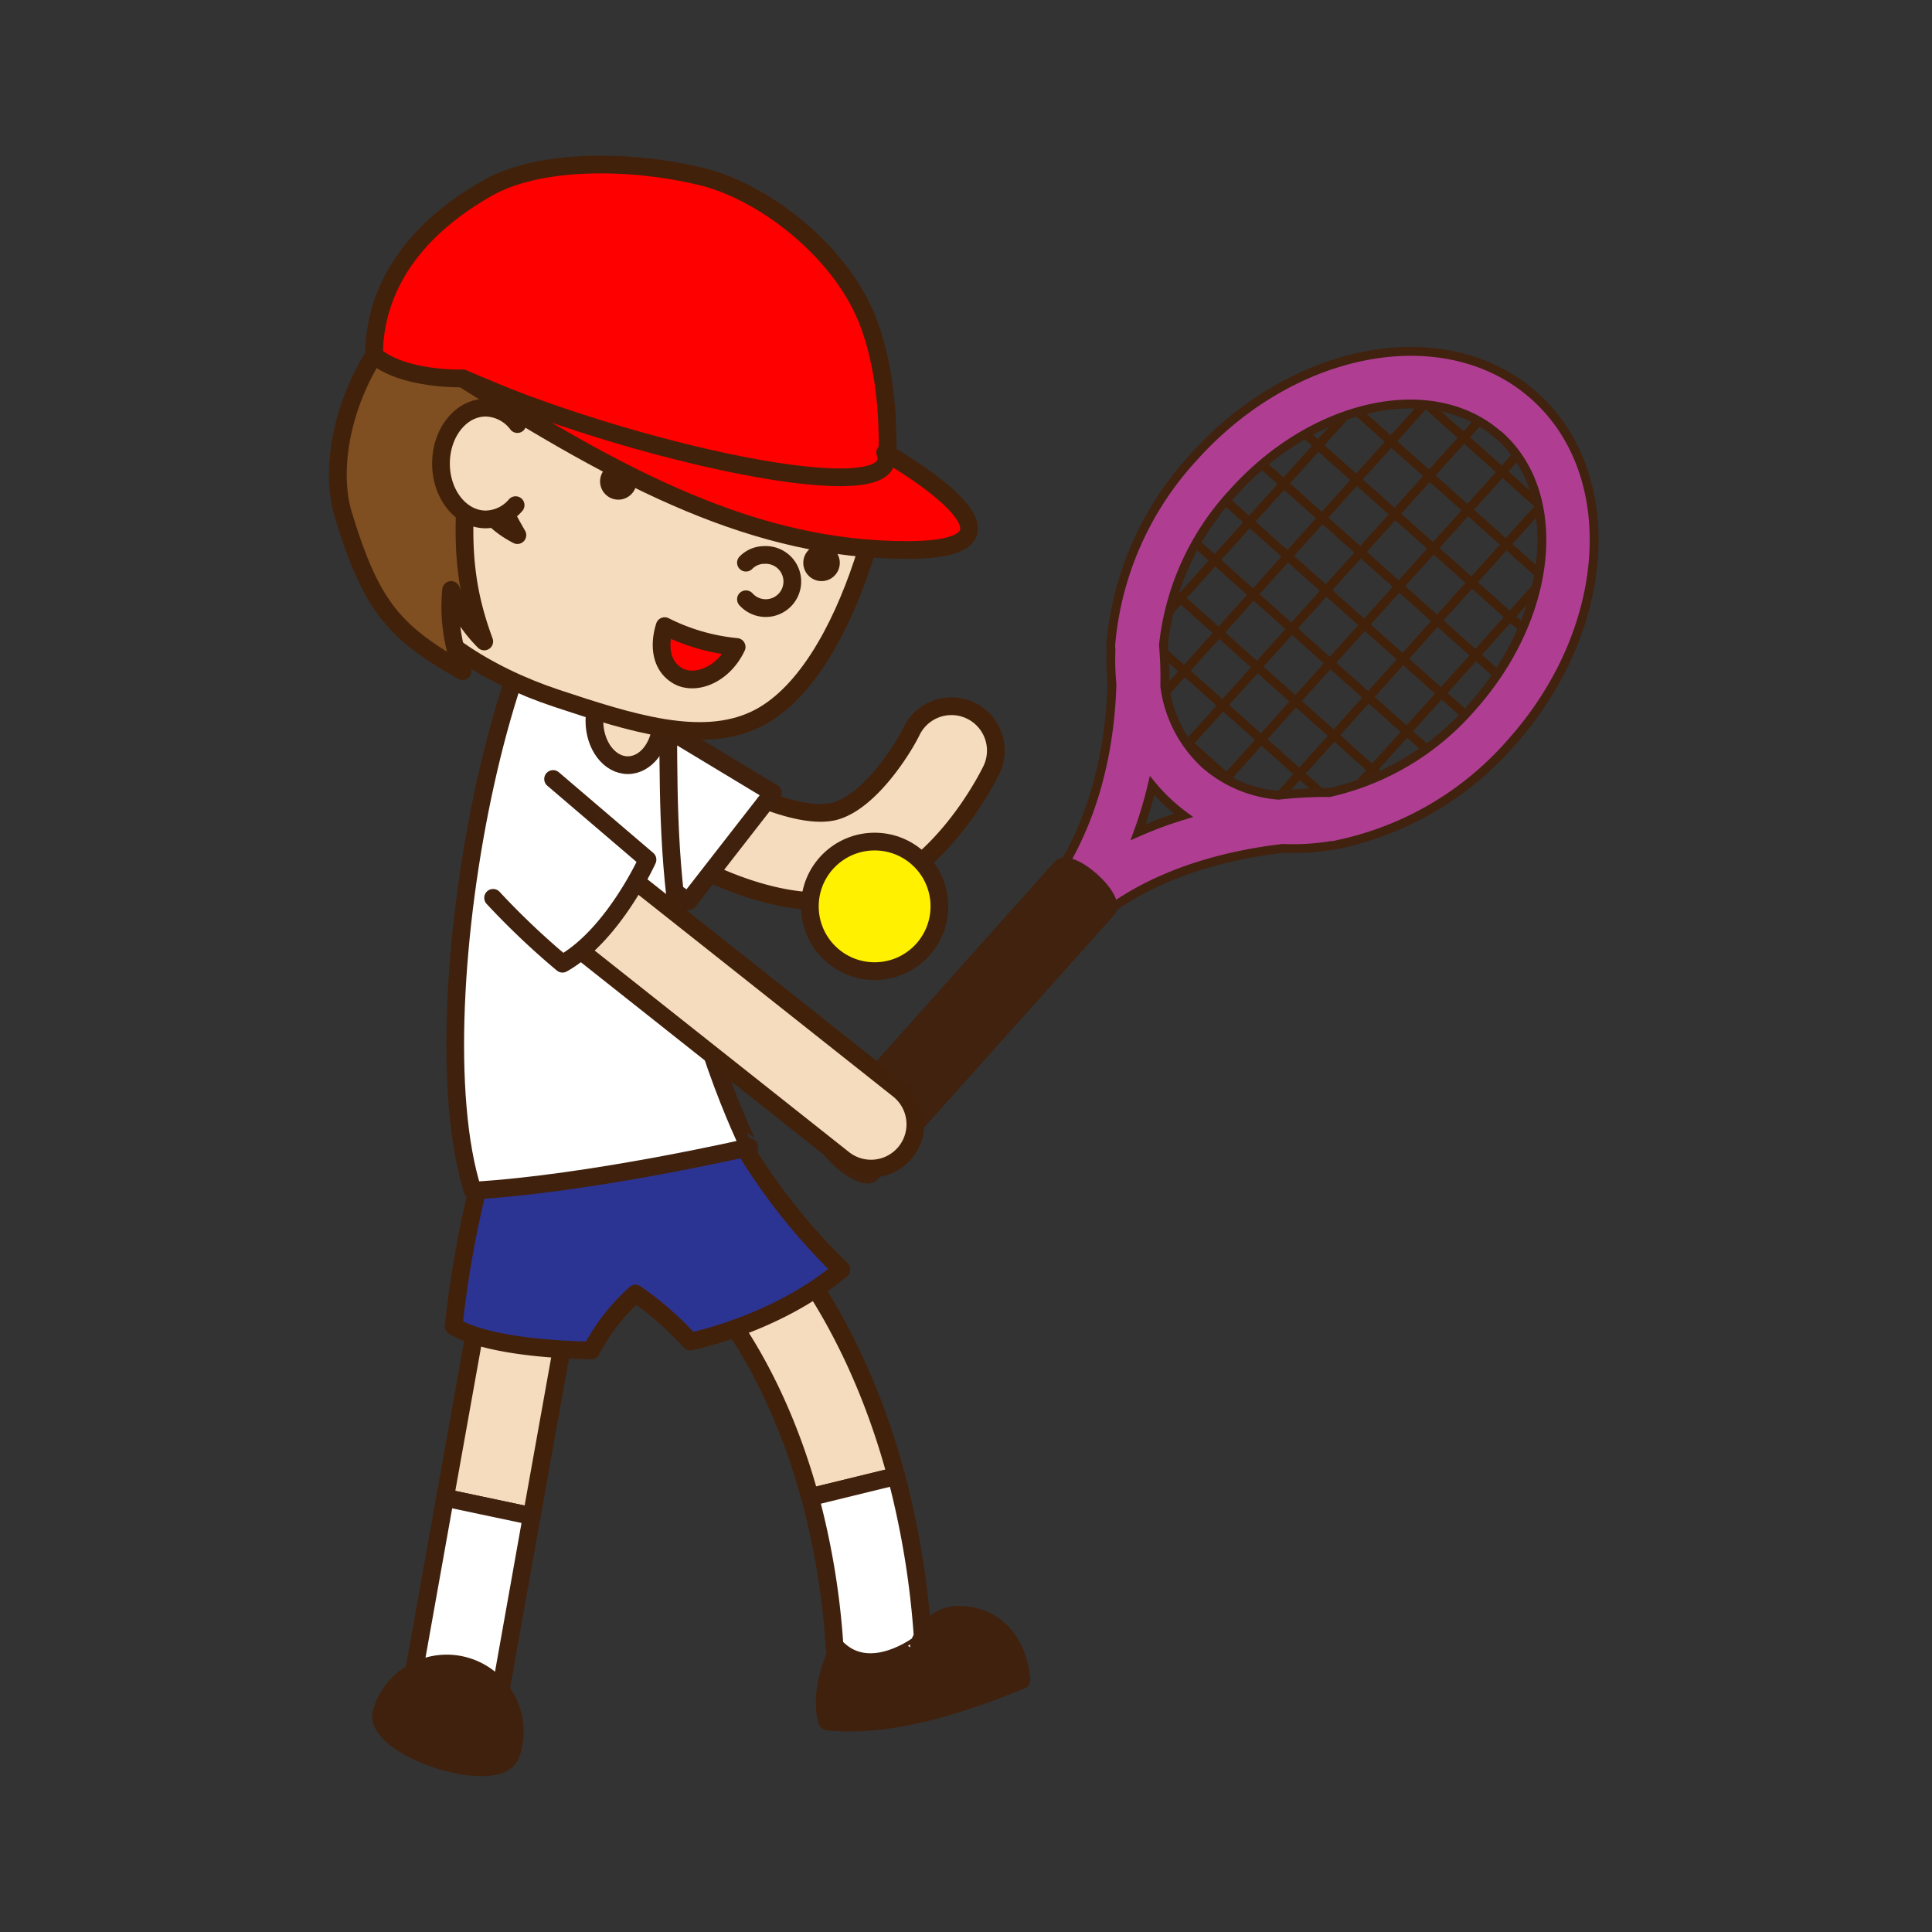 <svg id="レイヤー_1" data-name="レイヤー 1" xmlns="http://www.w3.org/2000/svg" xmlns:xlink="http://www.w3.org/1999/xlink" viewBox="0 0 218 218"><rect x="0" y="0" width="218" height="218" fill="#333333" stroke="none"/><defs><style>.cls-1{fill:none;}.cls-2,.cls-6,.cls-9{fill:#f5dcbe;}.cls-10,.cls-12,.cls-2,.cls-4,.cls-6{stroke:#42210b;}.cls-10,.cls-12,.cls-13,.cls-14,.cls-2,.cls-3,.cls-4,.cls-6,.cls-9{stroke-linecap:round;stroke-linejoin:round;}.cls-10,.cls-12,.cls-13,.cls-14,.cls-2,.cls-3,.cls-4,.cls-9{stroke-width:2px;}.cls-17,.cls-3{fill:#fff;}.cls-13,.cls-14,.cls-3,.cls-9{stroke:#40210d;}.cls-4{fill:#2c3493;}.cls-5{clip-path:url(#clip-path);}.cls-7{fill:#af3e92;}.cls-7,.cls-8{stroke:#40220f;stroke-miterlimit:10;}.cls-8{fill:#40220f;}.cls-10{fill:#7f4f21;}.cls-11{fill:#42210b;}.cls-12{fill:red;}.cls-13{fill:#fff100;}.cls-14{fill:#40210d;}.cls-15{clip-path:url(#clip-path-2);}.cls-16{fill:#fff1e1;}</style><clipPath id="clip-path"><ellipse class="cls-1" cx="152.58" cy="67.71" rx="27.87" ry="21.1" transform="translate(0.45 136.42) rotate(-48.24)"/></clipPath><clipPath id="clip-path-2"><rect id="SVGID" class="cls-1" x="249.51" y="9" width="200" height="200" rx="10"/></clipPath></defs><title>13-2-4 テニス</title><path class="cls-2" d="M92.64,101.71c-7.7,0-15.49-4.66-16.5-5.29a5,5,0,0,1,5.25-8.51h0c2.66,1.63,9.32,4.66,12.93,3.59,3.91-1.16,7.57-7,8.54-9a5,5,0,0,1,9,4.39c-.58,1.18-5.87,11.6-14.69,14.22A16.06,16.06,0,0,1,92.64,101.71Z"/><path class="cls-2" d="M65.27,141.68a5,5,0,0,0-9.84-1.76L50.22,169,60,171.07Z"/><path class="cls-2" d="M85.5,137.12a5,5,0,0,0-6.79,7.34c.1.1,8.16,7.89,12.68,24.47l9.74-2.38C95.86,146.89,86,137.61,85.5,137.12Z"/><path class="cls-3" d="M50.78,194.3a5.33,5.33,0,0,0,.88.08,5,5,0,0,0,4.92-4.12L60,171.07,50.22,169l-3.48,19.48A5,5,0,0,0,50.78,194.3Z"/><path class="cls-3" d="M99.15,190.44h.34a5,5,0,0,0,4.65-5.32,97.15,97.15,0,0,0-3-18.56l-9.74,2.38a86.07,86.07,0,0,1,2.77,16.85A5,5,0,0,0,99.15,190.44Z"/><polygon class="cls-3" points="74.39 81.73 87.2 89.46 77.67 101.71 66.96 94.3 74.39 81.73"/><path class="cls-4" d="M54.48,131.86a118,118,0,0,0-3.29,17.78c4.45,2.73,15.52,2.73,15.52,2.73a22.85,22.85,0,0,1,5-6.41,35.68,35.68,0,0,1,6.18,5.42s9.74-1.94,17.05-8.13a69.09,69.09,0,0,1-12.81-17C73.06,126.41,54.48,131.86,54.48,131.86Z"/><g class="cls-5"><line class="cls-6" x1="154.29" y1="31.87" x2="188" y2="61.97"/><line class="cls-6" x1="150.42" y1="36.2" x2="184.13" y2="66.3"/><line class="cls-6" x1="146.55" y1="40.53" x2="180.26" y2="70.63"/><line class="cls-6" x1="142.68" y1="44.86" x2="176.39" y2="74.96"/><line class="cls-6" x1="138.82" y1="49.19" x2="172.53" y2="79.29"/><line class="cls-6" x1="134.95" y1="53.52" x2="168.66" y2="83.62"/><line class="cls-6" x1="131.08" y1="57.85" x2="164.79" y2="87.95"/><line class="cls-6" x1="127.22" y1="62.18" x2="160.93" y2="92.29"/><line class="cls-6" x1="123.35" y1="66.52" x2="157.06" y2="96.62"/><line class="cls-6" x1="119.48" y1="70.85" x2="153.19" y2="100.95"/><line class="cls-6" x1="118.45" y1="75.24" x2="158.45" y2="30.8"/><line class="cls-6" x1="122.76" y1="79.13" x2="162.76" y2="34.69"/><line class="cls-6" x1="127.07" y1="83.02" x2="167.07" y2="38.58"/><line class="cls-6" x1="131.38" y1="86.91" x2="171.38" y2="42.47"/><line class="cls-6" x1="135.69" y1="90.8" x2="175.69" y2="46.36"/><line class="cls-6" x1="140" y1="94.69" x2="180" y2="50.25"/><line class="cls-6" x1="144.31" y1="98.58" x2="184.31" y2="54.14"/><line class="cls-6" x1="148.62" y1="102.47" x2="188.62" y2="58.03"/></g><path class="cls-7" d="M150.18,95.41a3.12,3.12,0,0,0,.81-.13,35.67,35.67,0,0,0,19.56-11.52c11.34-12.7,12.5-30.23,2.59-39.08s-27.2-5.72-38.54,7a35.68,35.68,0,0,0-9.24,20.77,3.09,3.09,0,0,0,0,.86,28,28,0,0,0,.11,3.9C125.31,83,124,94,116.49,102.45a3,3,0,0,0,4.48,4c6.85-7.68,17.49-10,23.81-10.72A26,26,0,0,0,150.18,95.41Zm19-46.26c7.45,6.65,6.07,20.38-3.06,30.61A29.9,29.9,0,0,1,150,89.43a47,47,0,0,0-5.72.3A14.3,14.3,0,0,1,136,86.26a14.51,14.51,0,0,1-4.57-8.83,42.5,42.5,0,0,0-.15-4.64,29.93,29.93,0,0,1,7.79-17.14C148.21,45.42,161.7,42.51,169.14,49.15ZM128.43,93.89A47,47,0,0,0,130,88.64a18.85,18.85,0,0,0,2,2.09A19.32,19.32,0,0,0,133.54,92,44.67,44.67,0,0,0,128.43,93.89Z"/><path class="cls-8" d="M92.72,127.41l26.64-29.84c1.47-1.65,7.44,3.68,6,5.33L98.68,132.73C97.21,134.38,91.25,129.05,92.72,127.41Z"/><path class="cls-3" d="M70.84,59.64c-12.8-2.07-24.18,53.61-17.5,74.71,13.37-.78,31.21-4.9,31.21-4.9S77.46,115.21,76,99.32C74.24,81.05,77.68,60.74,70.84,59.64Z"/><path class="cls-2" d="M98.28,131.86a5,5,0,0,1-3.1-1.08L61.63,104.2a5,5,0,0,1,6.21-7.84l33.55,26.58a5,5,0,0,1-3.11,8.92Z"/><path class="cls-3" d="M55.64,101.31a86.05,86.05,0,0,0,7.83,7.43C69.23,105.5,73.06,97,73.06,97L62.41,87.9"/><ellipse class="cls-9" cx="70.84" cy="81.33" rx="3.77" ry="5.01"/><path class="cls-2" d="M97.34,63.52c-2.55,7.67-6.61,15.09-12.16,17.69-6.09,2.86-13.93.39-22.36-2.41C46.72,73.45,36.33,61.12,41.68,45c3-9.06,8.36-17.4,16.7-21,6.49-2.82,15.41-2.35,22.45,0C96.93,29.33,102.69,47.42,97.34,63.52Z"/><path class="cls-10" d="M58.9,41.59s-3.62,3.95-3.74,8.34,1.42,7.32,3.22,10.45c-3.22-1.68-4.77-4-5.42-8.11-1.29,9.79-.13,15.15,1.68,20.11a16.25,16.25,0,0,1-3.74-5.81,19.94,19.94,0,0,0,1.29,9.16c-7.73-4.38-10.31-7.32-13.45-17.65-1.78-5.81.15-15.86,7.74-23.36C52.19,33.41,58.9,41.59,58.9,41.59Z"/><path class="cls-2" d="M58.18,57a4.51,4.51,0,0,1-3.37,1.61c-2.79,0-5.05-2.82-5.05-6.3S52,46,54.81,46a4.6,4.6,0,0,1,3.57,1.85"/><path class="cls-2" d="M84.17,63.49a2.91,2.91,0,0,1,2.08-.87,3,3,0,1,1-2.08,5"/><circle class="cls-11" cx="69.77" cy="54.32" r="2.06"/><circle class="cls-11" cx="92.7" cy="63.51" r="2.06"/><path class="cls-12" d="M75,70.65A22.81,22.81,0,0,0,83.12,73c-1.53,3.23-4.76,4.39-6.69,3.23S74.35,72.71,75,70.65Z"/><path class="cls-12" d="M99.78,56.38s1.66-11.48-2-20.52c-3.14-7.64-11.64-14.31-18.86-16-7.83-1.85-18.09-2-24,1.41C44.06,27.47,42.21,35.32,42.21,40.07c3.22,2.84,10,2.63,10,2.63L75,52.25l12.9,4.13Z"/><path class="cls-12" d="M52.19,42.7c18.32,11.62,33.16,19.36,50.19,19.36s-2.5-11-2.5-11C102.33,58,70.38,50.83,52.19,42.7Z"/><circle class="cls-13" cx="98.69" cy="102.27" r="7.31"/><path class="cls-14" d="M94.57,186.11s-2.31,4.48-1.23,8.12c8.34,1,18.77-3.39,21.91-4.65-.23-3.44-2.25-7.14-6.76-7.37-3.49-.19-4.81,3.34-4.81,3.34S98.33,189.65,94.57,186.11Z"/><path class="cls-14" d="M57.65,197.91c-1.32,4-15.89-.76-14.57-4.79a7.67,7.67,0,1,1,14.57,4.79Z"/><g class="cls-15"><ellipse class="cls-16" cx="370.65" cy="112.02" rx="173.57" ry="160.5"/><path class="cls-17" d="M284.61,91.46c-1.84,1.57-.39,1.29-.5,2-2.05,2-1.37.46-2.36.81-1.24,1.33-1.84,2.74-2.88,3.6-.16,0-.38.11-.25-.2-1.06,1.69-4.27,3.71-5.47,5.72a.59.59,0,0,1-.34,0,1.08,1.08,0,0,1,.92.55c-.81.72-1.22,1.67-1.84,1.57.51-.43.42-.61.56-.93l-.72.9c-1.23.14,1-1.19.68-1.58-1.53,1.62-3.11,3.74-4.53,4.7-.71-.28,2.86-2.77.75-1.75l2.16-1.51c-2.22.49,1.26-1-.89-.65-2.74,2.1-2.7,2.78-5.44,4.89-.34.79.56.25.21,1-3.27,3.72-4,1.23-6.17,4.27-.42,1-.13,1.84-2.37,3.17l.16-1.15c-2.58,2.13-.72,2.08-3.72,4,.28-.64,1.83-1.91,1.39-1.65-2.12,1-.94,1.38-2.26,2.52l-.72-.28c-2.63,2.41-5.28,5.34-8.19,8,0-.3.41-.9-.43-.46a106.31,106.31,0,0,1-12,9.71l-1,1.64c-.33.28-.78.32-.5-.07-1.56,1.05.17.35-.36,1.11-.78.72-1.29.66-.89.09-2.18,2.53-6.43,6.95-9.47,8.75l.4-.58a5.41,5.41,0,0,0-1.21,1.15,6.58,6.58,0,0,0-.38.54l-.54.73a8.86,8.86,0,0,1-2.88,2.77l.4-.49c-2.33,1.9-4.7,4-7,5.91,3.15,0,6.2,0,9,0,1.42,0,2.8.08,4.17.16l.25,0h.15l.32,0,.61.07c.41.06.8.12,1.18.2.85-.85,5.82.38,6.2-.8,3.35.58,2.39.79,7.12,1.18,1.27.06,1.89-.73,3.45-.85l0,.61,2.12-.64,1.12.73,1.47-.16c-.58,0-1.24-.27-1.15-.45,2.29-.28,5.58.43,5.63.75l5.42-.53c-.12.25-1,.34-1.75.49,2.89-.62.53.65,3.17.08-.35-.14.2-.37.26-.49a25.39,25.39,0,0,0,6.54.21l-.42.43c4,.11,8.46-.2,13-.2-1.62-.19-1.25-.93.08-1l.52.65c.86-.4-1.38-.25.37-.74,1.69.08,1.14.74.17,1l2-.22c.12.19-.36.29-.49.54.84-.4,3.53.66,4.75-.05l.11.2c4.51,0,6.55-.22,10.22-.25.07-.57,1.51-.44,2.6-.9,2.7.18,5.69.63,8.94.58,2.28-.28.67-.48,1.69-.81.17.51,3.41.46,1.73.83,3.9-.08,5-.1,9.91-.52-.53-.21-1.13-.3-.82-.47.89-.09,2,.21,1.91.46l-.24.05c5.54-.77,12.78,1.49,17.19.43l-.25.05,4.57-.56c2.1.09-1.26.39.3.7,4.93-.85,7.79.13,11.85-.44,3.14,1.51,11.15-.11,15.4.86l-.25-.36c1.1-.35,1.33.2,2.14.29-.12-.28-1.19-.32-.51-.52,9.29-.43,19.17.52,28.7.84,3.48.1,2-1.84,6.36-1l-1.24.66c7-.79,14.37,0,21.25-.64-.41.15-.42.35-1.09.35a9.7,9.7,0,0,0,3.23.14l2.09-.22c.68-.09,1.07-.19,1-.29,1.46,0,1,.24,1.4.42.05,0,.14-.08.28-.27a15.56,15.56,0,0,0,1-2c.14-.37.29-.73.43-1.1l.18-.61a3.46,3.46,0,0,1,.85-1.77c.12-.09,0,.43-.12.69.2-1,1.95-4,1.06-3.39,1.34-2.22,1.89-4.57,3.06-6.29,0-1.48,2.16-3.87,1.55-4.63.74.55,2.6-3.79,2.91-5.44,0,.61.86-1.17.93-.43.79-1.69,1.37-3.3.81-3.21,2.44-2.64,2.16-6.61,4.24-7.76,1.92-5.22,3.82-10,5.75-14.58.74.55-2.27,5-1.32,5.22,1.68-4.43,2.15-7.22,4.35-11.36.62-1,.05.79,0,1.22,1.68-4.42,4-8.21,5.32-12.22.07,0,0,.5-.16.91.33-.76.94-1.68.53-1.77l-.24.78c-1.1.94.28-3.51.06-3.78.46,1.78,2-3.62,2.43-1,.16-.52.28-1.22,0-1.23.41-.7.67-.86.6,0,1.07-2.78.22-2,1.38-4.44.17.1,0,.62.1,1A12.72,12.72,0,0,1,468.06,79c.05.18.3,0,0,.62,1.61-3.55,1.91-6.45,4.07-10.16.24,1.51.88-1.19,1.65-1.08l.79-2.17-.73.68c.22-.46.4-.91.57-1.36s.28-.84.54-1.51a19,19,0,0,1,1.52-3.35l-.55,1.87,2-4.5h-.48l.39,0-1.43,2.46c.3-1,0-.88-.22-.79s-.38.18,0-.65l-.65,0c.68-.08-2.13,0-3.25-.45h0c-.67.12-1.33.24-1.94.31a7.88,7.88,0,0,1-1.94,0c-.38-.24.31-.83.06-1-1,.63-4.71.18-6,.84.42-.15.44-.55.3-.63l-.82.51c-.94-.16-1.07-.24-.92-.55-2.81-.09.89.95-2.44.54.26,0,.13-.12.68-.2-3.35-.21-6.47.33-9.54.08-.91-.76,2.69-.19,1.65-.82-4.44.13-9.18.9-13.47.72l.8.08c-.6,1.06-3.2-.52-5.37,0,.54-.08.7-.59.56-.47-2.94-.17-6,.26-10.46.59l.55-.27c-1.73-.24-4.56-.14-6.43-.26-.55.27-1.62.23-1,.62-5.77-1.55-11,.83-16.12-.46.61,0,1.46-.24,1-.24l-4.36.25c.35.46.58.28,1.49.64a7.63,7.63,0,0,1-2.86.49c2-.31,0-.74-.86-1,.14.14-.15.3-.08.44-2.28-.82-.38.93-3.49.38l.16-.25a19.63,19.63,0,0,1-3.49.38c-.52-.54,1.24-.25,1.32-.69-1.76,0-3.47,1-5.07.48.75-.15,1.83-.15,2.57-.3a8,8,0,0,0-3.22-.57l.12,0-3-.29.76.17c-2.2,1.4-4.49.26-7.46,1.17,2.89-.86.48-.5.7-1.11-.76-.16-1.91-.35-1.58-.52-1.41.49-2.35-.39-4.33.33-.09-.2-1.5,0-1.18-.51-1.83.15.43.34.27.58-2.81.67-6.61-.81-10.65.11-3.49.37-4.14,1-7.38,1.36-1.09-.31.9-.71.9-.71a14.56,14.56,0,0,0-4.75,0c.33-.17,0-.32-.52-.53-1.33.05-.89.71-2.65.42a4.54,4.54,0,0,1,1.33-.79c-1.57.18-3.12.55-4.75.72-.43-.34,1-.51,1.56-.73-1.83.15-4.74.3-5.3.84l1.17.19c-.67,0-.34-.46.15-.56,1.56-.42,2.26.19,2.34.39l-1.15.12c1.19,1.15,4.65-.18,7-.12l-1,.84,2.39-.69c.51.21.86.68-.29.8,1.67.41,1.48-.29,2.91.16.16.08.09.12-.06.15l1.64-.25c-.32.18.27.59-.74.47,2.94.48,4.73-.63,5.84,0l-.25.06c4.07-.29.39-.62,3.44-1.33l2.06,1.5.4-.61c.42,0,1.25.07,1.09.32,1.57-.42-.26-.27.64-.66,2,.55,5.57-.26,6,.71.72-.47-1.93-.36.22-.68.62,1,2.5-.18,4.34.3-.56.54-2.31.25-.47.73,1.12-.91,3.6.2,5.15,0,.08-.73,3.39-.3,6-.55-.17.25,4.91.4,7.34.67l-.07.12c.47-.74,3-.6,4.8-.75-.07.44-.4.61-1.38.81H397a4.74,4.74,0,0,1,2.05-.45l-.43.55c2.29,0,4.6-.64,7.54-.28.16-.51-2.34-1.42.77-1.77.11.28.23.75-.58.87a4.05,4.05,0,0,1,1.48-.11l-1.24.46c1.34.21.7-.39,1.77-.34,0,.39.79.28.64.59-.27,0-.93-.16-1.34,0a9.24,9.24,0,0,1,3.14.61c-.1-.23,0-.53.89-.59,2.28,0,.78.48,2.11.68.55-.27,2,0,2.05-.58a1.43,1.43,0,0,1,1,.44c1.18-.26,5.52-.07,4.18-.7l-.3,0,.19,0h0c3.88-.59,8,.33,11.89.08v.2c2.29-.23,5.1-.13,6.74-.56.68,0,1.6.36,1.31.6a13.9,13.9,0,0,1,4.49,0c-1.77.35.6.31-1.81.26,2.28.17,2.79.48,5.24-.06-.83.51,1.72.64,2.8.49l-1.6-.36a31.43,31.43,0,0,1,3.37,0l-.59.67c4.67.81,8.41-1.38,12,0,1.23-.46-2.53-.32-1.43-.87,2.15.09,4.38,1,5.05,1,1.43.18,2.34-.06,2.46-.32a2.16,2.16,0,0,1,1.69-.4c.12-.24.21-.86,2.51-1.09l0,0a4.79,4.79,0,0,1-1.46,1.8c-.41.25-.69.21-.68,0a.83.83,0,0,1,.37-.45,1,1,0,0,0,0-.23c-.38.08-.61.18-.63.36l.24-.12.17-.05c-.61.71-1.07,1.74-1.38,1.5,0,.48.27.33.67-.23a5.57,5.57,0,0,0-.51.73s-.2.39-.31.61l-.35.75a35.23,35.23,0,0,1-1.6,3.21c.31-.35.74-.6.54-.2-2,3.63-.37,1.85-1.48,4.44-1,1.29-.54-.89-1.48,1.8-1,1.46-.72.07-.6-.64-.69,2.53-2.34,4.24-3,5.53l.41-1.31a14.73,14.73,0,0,1-.83,2l.76-.5c-.41.69-.7,1.3-.88,1.2-.07.88,1-.23.67,1.43-.67.86-1.15,3-1.87,3.1,1.62-2.93-.74.07.38-2.54a8.15,8.15,0,0,1-.87,1.82c-.11.08-.07-.16,0-.37-1.87,2.65,0,1.63-1.41,4.63-.14-.53-.94.41-1.1.93.57-1.21.8-.33.53.9-1.16,1.81-.81,2.18-1.31,3.18l.66-1.1c.13.54-.36,1.49-.9,2.88-.3,0,.41-1.3.07-.88-.14,1.76-2.17,3.09-2.78,5.35-.67.86-.64-.19-1.19.59-.68,2.52-1.63,2.31-2.45,4.92.77-.5.72-.67.33,1.25l1.6-4.17-.6,2.88c.58-1.21.94-2.69,1.36-3.38-.23,1.39-.28,1.22.36.8-1.44,1.36-1.18,3.48-2.53,5.19l-1-.56c-1.84,2.66-1.88,5.39-3.92,9l.76-1.12c.18.71-1,2.35-1.44,3.64-.3-.28-.79.42-1.26.83.29.07-1.32,2.74-.77,3.42L443,124.13c-1.63,2.93-.62,3.93-2.12,6.79,0-1.06-.85.14-.2-1.94-.47,1-.94,1.81-.7,2-.5.46-.8,2.92-1.56,3.65a2.73,2.73,0,0,1-.27,1.87c-.13.09-.17-.09-.17-.09.17.09-.57,1.83.27,1.06-2.52,2.47-3.87,8.41-6.06,10.56-.88,2.18-2,4.79-2.86,6.73-.05-.18-.17-.09,0-.44a4.91,4.91,0,0,0-.63,1.29,1.6,1.6,0,0,0-.05.79,2.25,2.25,0,0,1-.2,1.63,6.52,6.52,0,0,1-.9-.07c-.74-.32-.37-.4-.06-.44s.73,0,.32-.14a1.29,1.29,0,0,0-.67-.54,1,1,0,0,0-.34,0l-.81.06a10,10,0,0,1-3.82-.09l.55-.07c-1.72-.44-4.2.49-7,.4,0,0,.14-.12,0-.2-1.92.66-5.56.88-8.26,1.07.84-.51,1.22-.27.71-.79-1.21.07.36.83-2.06,1-.79-.27-2.53-.52-2.77-1.07l2.29,0c-1.17-.71-3,0-4.16-.1l.15-.31c-3.49.1-3.54.89-7.3.83l.39.24c-2.05.78-1.72-.44-3.77.14l-.62-.79c-1.36.19-4.75.76-7.18.91a41.15,41.15,0,0,1,6-1.23c-1.34,0-4.56.06-5.26.45a5.26,5.26,0,0,1,1.76-.15,18.66,18.66,0,0,1-6.5.91c.48-1.53-7-.39-8.91-1.57-4.74.56-9.4-.25-14.91-.15,1.95,1.19-1.61,0-1.27,1.25a5.45,5.45,0,0,1-1.89,0l-3.9-.73c-.92-.36,1.22-.27,1.11-.54-2.82-.1-1.18-.52-3.05-.85.39.44-1,.63-2.58.46l2.26.57c-3.93.65-3.4-1-7.36-.39l1.25-.38c-2,.23-7.5,0-9.49,1-.36-.14-.84-.47.06-.56-4.86-.15-10.82,1.05-14.6.44l.37-.3c-.9.09-1.58.56-2.71.26.06-.12.36-.3-.06-.31a12.72,12.72,0,0,1-3.61.35l1-.34c-4.74-.39-7.27.82-11.25,1,0-.88-3.72-1.16-5.58-1.3l.07-.13c-5.52-.11-9.38.73-14.49,1.08-3.17-1-10.75-.4-15.85-.94.78.16-.13.69-1,.77-1.2-.17-3.31.62-3.12-.19h.43c-.91-.79-3.37-.58-5.29-.6l-.31,1.06c-5-1.54-13.16.56-15.9-.82-1.22.27-2.72.27-3.92.53l.07-.57c-3.36-.14-5-.21-9.19-.08l.85-.4c-2.34,0-3,1.63-5.12,1.66l-.65-.84h-.51l-.33-.05a2.75,2.75,0,0,1-.51-.12,1.74,1.74,0,0,0-.84-.12c.11-.13.05-.21-.08-.37.22,0,.66-.09.64,0,.19-.16.68-.39.83-.53a.4.4,0,0,0,.14-.31c.26-.38.31-.66,0-.77.53.55,3.24-2.69,4.7-4.38l.1.64a10.89,10.89,0,0,1,2.71-3.79c.51-.34.7,0,0,.42,1.75-1.12.87-1.45,3-2.85l-.47.88a5.31,5.31,0,0,0,2-2.46c.86-1,3.12-2.51,3.69-2.33a3.79,3.79,0,0,1,1.66-2.19c.25,0,0,.42-.15.61,2.92-2,3.56-3.92,5.75-5.09a.53.53,0,0,0,.53,0c-2.13,1.82-3.86,3.27-3.73,3.1.33.39,2.11-1,1.21.69,1.12-1.48,2.93-4.15,4.76-5.41a1,1,0,0,1,.34-.05l-.14.19a4.69,4.69,0,0,0,1-1A15.68,15.68,0,0,0,248.3,130c.48.15,2.12-1.53,3-2.25-.43-.36.75-1.26-.61-.71.16-.08-.12.19-.67.7a3.39,3.39,0,0,0-.33.36l0-.09-2.1,1.87a5.14,5.14,0,0,1,2.19-2.17,17.86,17.86,0,0,1,.6-1.72c1.68-.42,4.22-2,4.85-2,2.41-2.49,6-5.47,7-7.68.66-.75,1.06-.51,1.44-.62a8.79,8.79,0,0,0-1,1.19c1.31-1.49,4.33-3.88,4.21-4.74,2.09-1.36-.61,1.42,1.88-.89l-.2.47c5.84-3.47,7-8.52,13.61-12.21-.45.26-.68.4-.84.37,6.84-5,12.78-11.84,19.79-16.48,1.94-1.39,1.82-1.91,2.68-3.13l.79.12L306,78.26c2.32-2.67,5.56-2.84,8.3-6.47l-.7.07c1.25-1,3.67-3.48,3.77-3a1.21,1.21,0,0,1,.73-.91l.24.21,2.62-3c2.45-1.81.46,1.26,3.85-1.59,1.17-1.17,2.95-3.76,2.35-3.51-.52.42-1.42,1-1.66.75l1-1.11c-.4-.88-.15-2.36-3.37-.44l-1.58,2.11-.92.2,1.62-1.43a4,4,0,0,0-2,2,1.79,1.79,0,0,0-1.14.32l-1.34,2.33c-.47-.08.39-1.29-1-.33-.62,1.08,1.4-.13.09,1.36-1.21.49-1.16,0-2,1.21-.31-.05-.18-.37.18-.82-.78,1.06-2.5,2.32-2.68,3.12-1.31.45-3.2,3-3.68,2.2a12.48,12.48,0,0,1-2.14,2.8c1-2.21-3.4,2.85-3.7,1.62-.59,1.76-4.1,4.09-5.91,6.34a1.37,1.37,0,0,1,.43-.61,15.88,15.88,0,0,1-2.69,1.6c.36.73-1.41,2.48-2.1,3.72-2,.71.3-1.47-.64-1.62.48.42-2.16,2.7-1.31,2.67-1.44.62-1.13.67-2.13.68.44.91-1,1-1.5,2.3-2,1-1-.34-2.62,1.44C283.23,93.1,284.61,91.46,284.61,91.46Zm-41.7,38.18h0l.86-.78Zm-3.6,3.11c.46-.36,1-.83,1.58-1.33.25,0,.25.31-.12.61C240.88,131.77,240,132.41,239.31,132.75Zm10.16-3.61c-.52.55-.78.63-.94.61.27-.24.57-.52,1-.91,0,0,0-.07,0-.11A.85.85,0,0,1,249.47,129.14Z"/></g></svg>